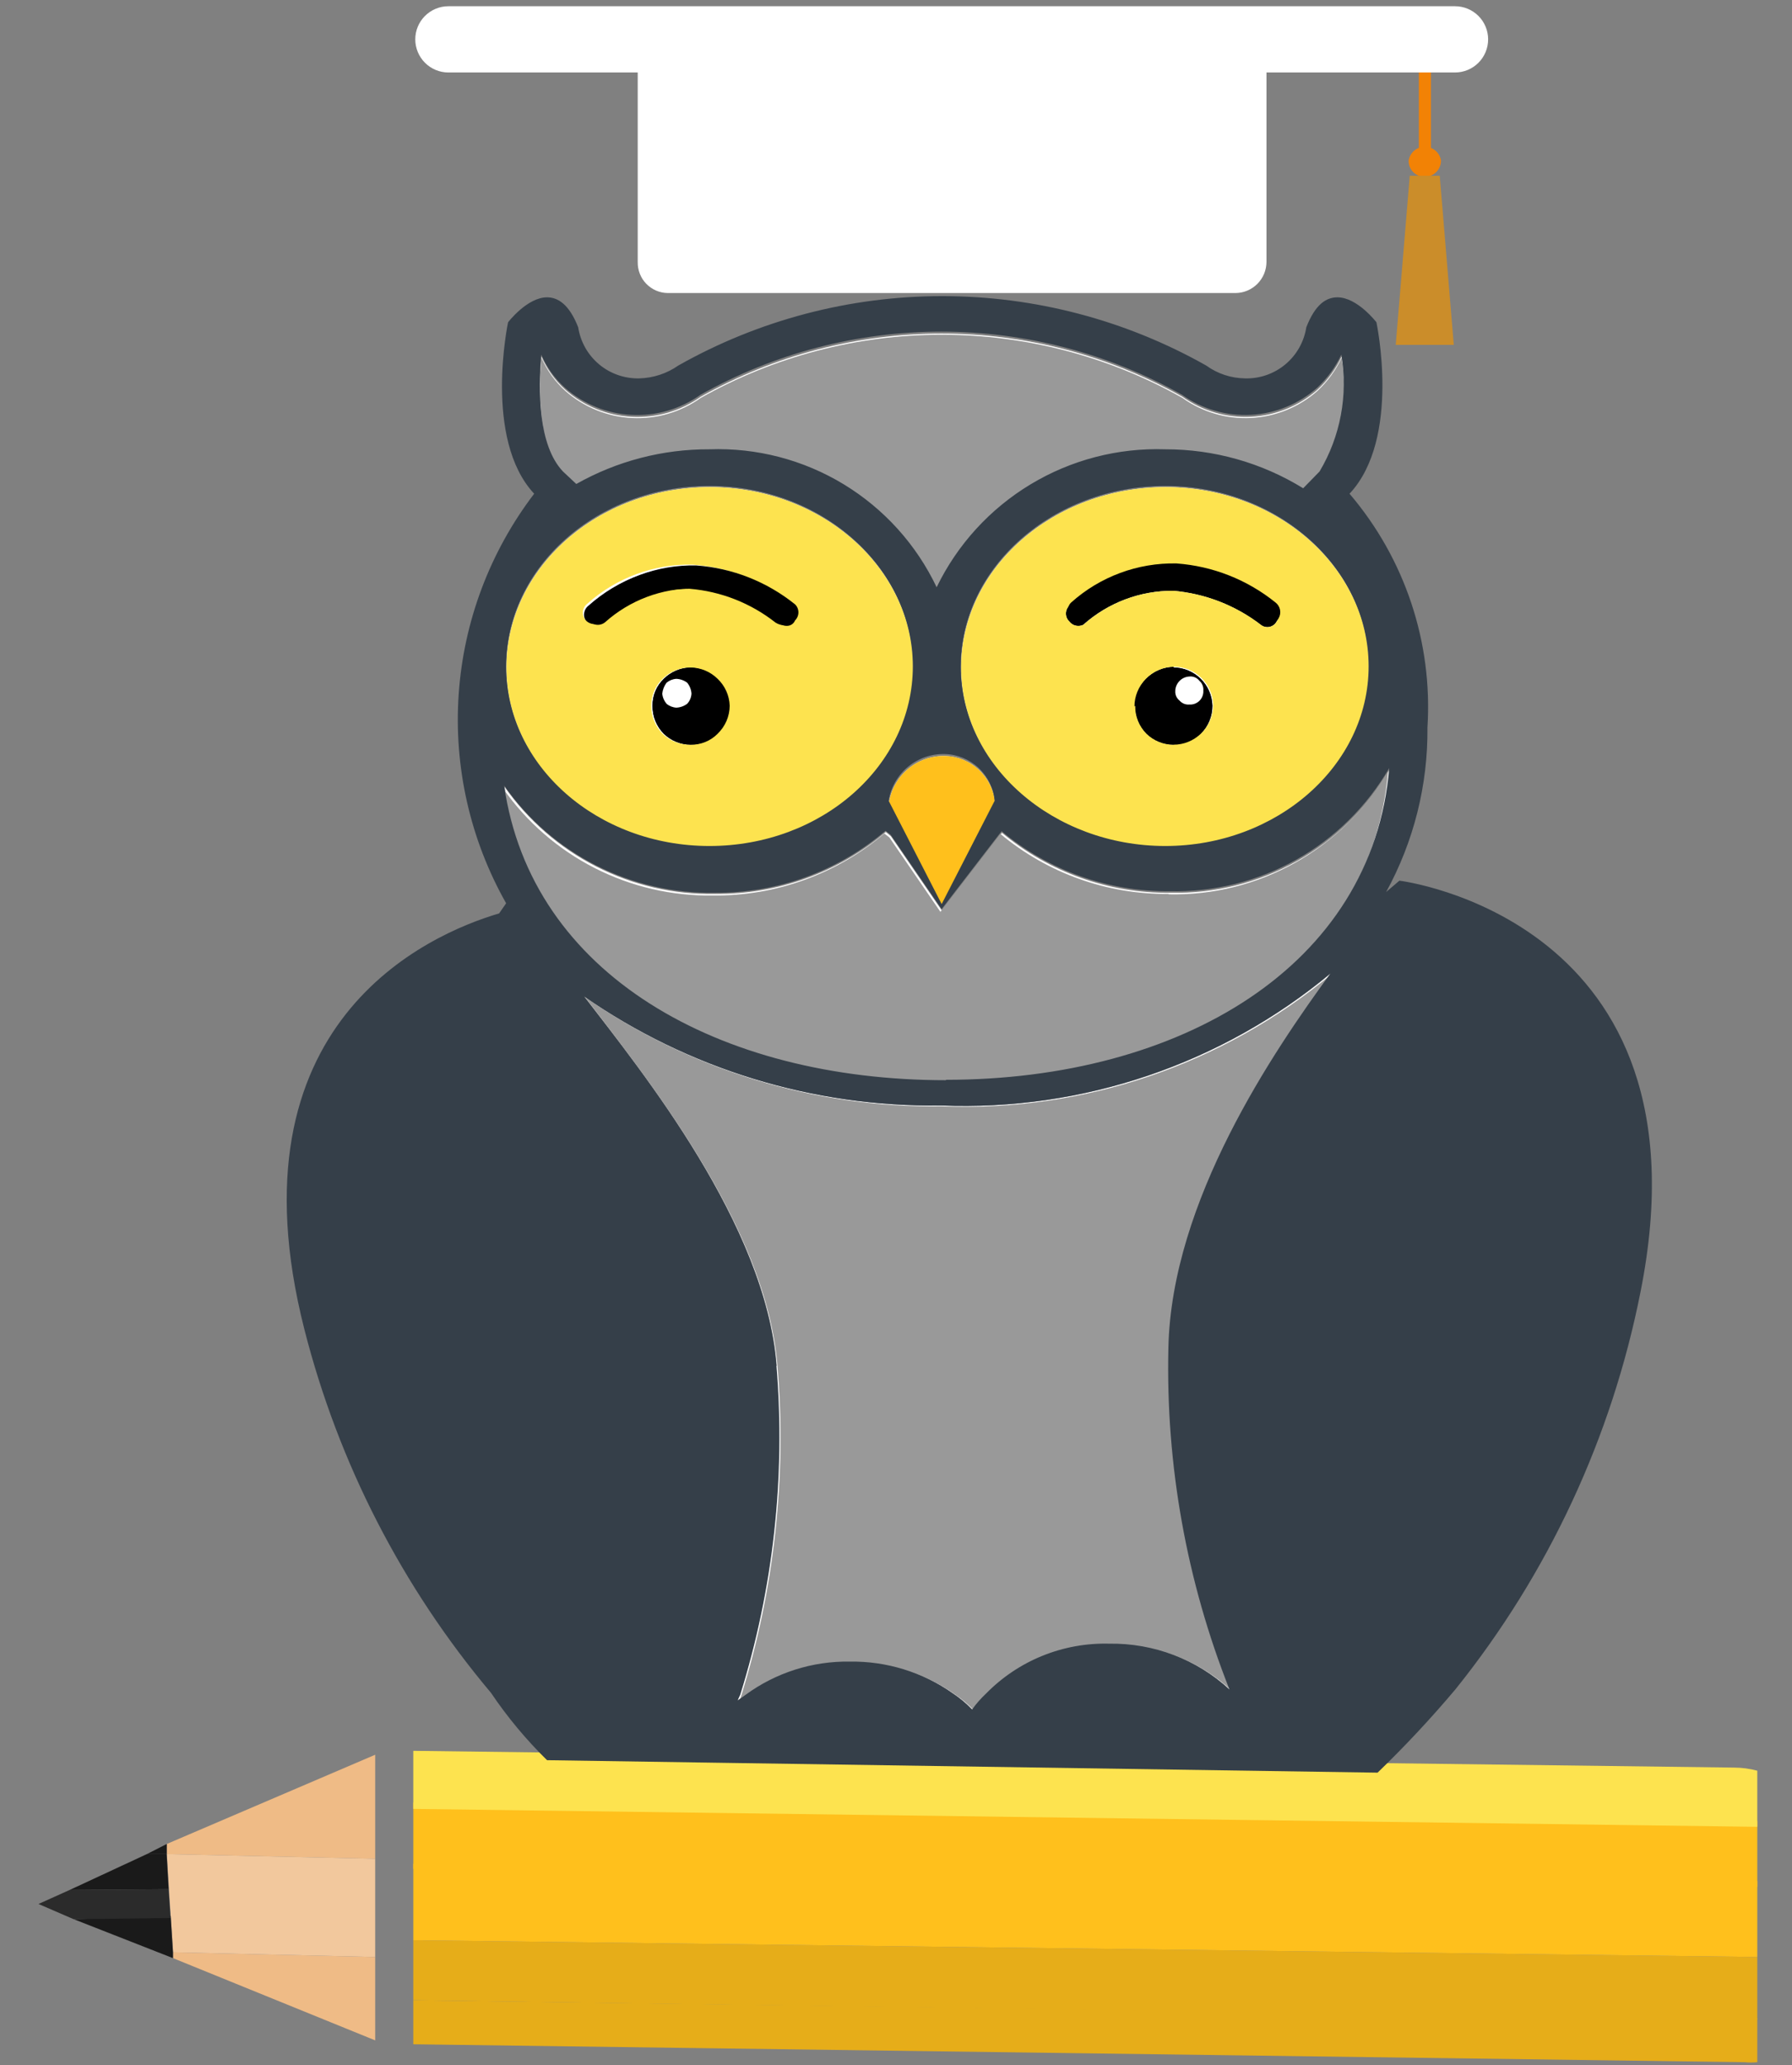 <svg fill="none" height="53" viewBox="0 0 46 53" width="46" xmlns="http://www.w3.org/2000/svg"><rect x="0" y="0" width="46" height="53" fill="#808080" stroke="none"/><g clip-rule="evenodd" fill-rule="evenodd"><path d="m22.739 21.35c-1.224 1.041-2.783 1.605-4.39 1.59-1.056.018-2.101-.223-3.042-.703-.941-.479-1.751-1.183-2.357-2.047.69 4.84 5.5 7.54 11.34 7.56 6 0 10.95-2.88 11.38-8-.57.982-1.393 1.793-2.383 2.349s-2.111.836-3.247.811c-1.577.017-3.109-.529-4.32-1.54l-1.54 2-1.31-1.91z" fill="#fff"/><path d="m25.54 20.6-1.36 2.65-1.36-2.65c.053-.341.229-.65.494-.871.265-.221.601-.338.946-.329.323.009.632.135.868.356.236.221.383.521.412.844z" fill="#fff"/><path d="m29.922 21.74c-2.88 0-5.25-2.06-5.25-4.61s2.37-4.63 5.25-4.63 5.22 2.09 5.22 4.63-2.35 4.61-5.22 4.61z" fill="#fff"/><path d="m14.46 12.15c-.64-.67-.64-2.09-.56-3.0.14.324.348.614.61.85.474.419 1.077.665 1.709.697.632.033 1.256-.15 1.771-.517 1.887-1.062 4.015-1.62 6.18-1.62 2.165 0 4.293.558 6.18 1.62.513.367 1.136.549 1.766.516.63-.033 1.231-.278 1.704-.696.259-.241.47-.53.62-.85.176 1.035-.022 2.098-.56 3l-.42.43c-1.064-.656-2.29-1.002-3.54-1-1.216-.041-2.418.272-3.46.9-1.042.628-1.879 1.545-2.41 2.64-.52-1.095-1.349-2.013-2.385-2.642-1.036-.629-2.233-.941-3.445-.898-1.198-.006-2.377.301-3.42.89z" fill="#fff"/><path d="m18.22 21.74c-2.88 0-5.22-2.06-5.22-4.61s2.34-4.63 5.22-4.63 5.22 2.09 5.22 4.63-2.34 4.61-5.22 4.61z" fill="#fff"/><path d="m19.94 35.05c-.28-3.62-3.42-7.5-4.94-9.48 2.686 1.867 5.889 2.846 9.16 2.8 3.638.146 7.201-1.062 10-3.39-1.46 2-4.08 5.83-4.16 9.61-.069 2.999.465 5.981 1.57 8.77-.84-.776-1.947-1.198-3.09-1.18-.586-.015-1.17.091-1.713.311s-1.036.55-1.447.969c-.133.125-.254.262-.36.41-.148-.154-.312-.292-.49-.41-.774-.547-1.702-.835-2.65-.82-.959-.015-1.896.284-2.67.85-.075.043-.145.093-.21.15.007-.053.024-.103.05-.15.849-2.728 1.165-5.593.93-8.44z" fill="#fff"/><path d="m15.471 16c-.062.049-.142.071-.22.062s-.15-.049-.2-.112c-.023-.031-.04-.066-.05-.103-.01-.037-.012-.076-.006-.115.006-.038.019-.075.039-.108.02-.033.046-.062.077-.085.741-.663 1.706-1.02 2.7-1 .929.067 1.815.416 2.54 1 .054.054.085.128.085.205s-.03.151-.085.205c-.07.16-.25.18-.41.08-.635-.501-1.404-.804-2.21-.87-.851-.008-1.675.303-2.31.87z" fill="#000"/><path d="m27.859 16c-.03.024-.065.042-.102.052-.037.011-.076.013-.114.009-.038-.005-.075-.017-.108-.036s-.063-.044-.086-.075c-.028-.026-.051-.058-.066-.093-.015-.035-.023-.073-.023-.112s.008-.076.023-.112.038-.067.066-.093c.741-.663 1.706-1.02 2.7-1 .929.067 1.815.416 2.54 1 .062.046.105.114.119.19.015.076.001.154-.039.221-.019.035-.045.066-.078.089-.032.024-.069.04-.108.048-.039.008-.08.006-.118-.003-.039-.01-.075-.028-.106-.054-.648-.497-1.426-.799-2.24-.87-.851-.006-1.674.304-2.31.87z" fill="#000"/><path d="m30.121 17.13c.262.001.514.105.7.29.186.182.294.43.3.69.001.134-.025.267-.077.39-.051.124-.127.236-.223.33-.188.181-.439.282-.7.28-.257-.001-.505-.101-.69-.28-.094-.095-.168-.207-.218-.331-.05-.124-.074-.256-.072-.389 0-.265.105-.52.293-.707.188-.188.442-.293.707-.293z" fill="#000"/><path d="m17.73 17.13c.259.004.506.108.69.29.19.18.301.428.31.69-.001.135-.028.268-.082.392-.053.124-.131.235-.229.328-.09.091-.197.163-.316.211-.119.048-.246.071-.374.069-.257-.001-.505-.101-.69-.28-.094-.095-.168-.207-.218-.331-.05-.124-.074-.256-.072-.389-.002-.129.024-.256.073-.375s.124-.226.217-.315c.184-.182.431-.286.69-.29z" fill="#000"/><path d="m18.629 47.37c.227-.358.434-.729.62-1.11.049.392.178.77.38 1.11z" fill="#000"/><path d="m45.109 46.73-34.5-.47v1.7l34.5.46z" fill="#ffc01c"/><path d="m45.109 51.79-34.5-.46v1.13l34.17.46c.11.011.22.011.33 0z" fill="#e6ad19"/><path d="m10.609 46.42 34.5.46v-1.44c-.193-.052-.391-.079-.59-.08l-33.91-.43z" fill="#fde34f"/><path d="m45.109 50.22-34.5-.43v1.54l34.5.49z" fill="#e6ad19"/><path d="m10.609 49.79 34.5.43v-1.95l-34.5-.44z" fill="#ffc01c"/><path d="m4.281 47.58 5.35.12v-2.67l-5.35 2.29z" fill="#efbb86"/><path d="m9.631 50.22-5.19-.12v.15l5.19 2.11z" fill="#efbb86"/><path d="m9.631 47.7-5.35-.12.16 2.52 5.19.12z" fill="#f2c89d"/><path d="m4.381 49.17-2.49.08 2.55 1v-.15z" fill="#1a1a1a"/><path d="m1.888 49.25 2.49-.03-.05-.74-2.54.02-.8.36z" fill="#2b2b2b"/><path d="m3.77 47.58h.51v-.26z" fill="#1a1a1a"/><path d="m1.789 48.5 2.54-.02-.05-.9h-.51z" fill="#1a1a1a"/><path d="m18.22 11.61c1.211-.043 2.409.269 3.445.898 1.036.629 1.865 1.547 2.385 2.642.531-1.095 1.369-2.011 2.41-2.64 1.042-.628 2.244-.941 3.46-.9 1.25-.002 2.476.344 3.54 1l.42-.43c.538-.901.736-1.965.56-3-.15.32-.361.609-.62.85-.473.418-1.073.663-1.704.696-.63.033-1.253-.149-1.766-.516-1.887-1.062-4.015-1.62-6.18-1.62-2.165 0-4.293.558-6.18 1.62-.515.368-1.139.55-1.771.517-.632-.033-1.234-.278-1.709-.697-.262-.236-.47-.526-.61-.85-.08.9-.08 2.32.56 3l.34.35c1.043-.589 2.222-.896 3.42-.89z" fill="#999"/><path d="m23.44 17.13c0-2.54-2.34-4.63-5.22-4.63s-5.22 2.09-5.22 4.63 2.34 4.61 5.22 4.61 5.22-2.06 5.22-4.61zm-8-1.18c-.062.049-.142.071-.22.062s-.15-.05-.2-.112c-.023-.031-.04-.066-.05-.103-.01-.037-.012-.076-.006-.115s.019-.075.039-.108c.02-.033.046-.062.077-.085.741-.663 1.706-1.02 2.7-1 .929.067 1.815.416 2.54 1 .054.054.085.128.085.205s-.03.151-.085.205c-.07.16-.25.18-.41.08-.635-.501-1.404-.804-2.21-.87-.851-.008-1.675.302-2.31.87zm2.26 1.18c.259.004.506.108.69.29.19.18.301.428.31.69-.001.135-.028.268-.082.392-.053.124-.131.235-.229.328-.09.091-.197.163-.316.211-.119.048-.246.071-.374.069-.258-.001-.505-.101-.69-.28-.094-.095-.168-.207-.218-.331-.05-.124-.074-.256-.072-.389-.002-.129.024-.256.073-.375s.124-.226.217-.315c.184-.182.431-.286.69-.29z" fill="#fde34f"/><path d="m29.922 12.5c-2.88 0-5.25 2.09-5.25 4.63s2.37 4.61 5.25 4.61 5.22-2.06 5.22-4.61-2.35-4.63-5.22-4.63zm.2 6.61c-.258-.001-.505-.101-.69-.28-.094-.095-.168-.207-.218-.331-.05-.124-.074-.256-.072-.389 0-.265.105-.52.293-.707.188-.188.442-.293.707-.293.262.001.514.105.7.29.186.182.294.43.3.69.001.134-.025.267-.077.391-.052.124-.127.236-.223.33-.188.181-.439.282-.7.28zm-2.26-3.11c-.03.024-.065.042-.102.052s-.076.013-.114.009c-.038-.005-.075-.017-.108-.036s-.063-.044-.086-.075c-.028-.026-.051-.058-.066-.093s-.023-.073-.023-.112.008-.077.023-.112c.015-.035.038-.067.066-.093.741-.663 1.706-1.02 2.7-1 .929.067 1.815.416 2.54 1 .062.046.105.114.119.19.015.076.001.154-.039.221-.019.035-.045.066-.078.089-.032.024-.069.04-.108.048s-.08.006-.118-.003c-.039-.01-.075-.028-.106-.054-.648-.497-1.426-.799-2.24-.87-.851-.006-1.674.304-2.31.87z" fill="#fde34f"/><path d="m30 22.94c-1.577.017-3.109-.529-4.32-1.54l-1.54 2-1.31-1.91-.13-.1c-1.224 1.041-2.783 1.605-4.39 1.59-1.056.018-2.101-.223-3.042-.703-.941-.479-1.751-1.183-2.357-2.047.69 4.84 5.5 7.54 11.34 7.56 6 0 10.95-2.88 11.38-8-.57.982-1.393 1.793-2.384 2.349s-2.111.836-3.247.811z" fill="#999"/><path d="m34.179 25c-2.799 2.328-6.362 3.536-10 3.39-3.271.046-6.474-.933-9.16-2.8 1.52 2 4.66 5.86 4.94 9.48.235 2.847-.081 5.713-.93 8.44l-.05.15.21-.15c.774-.566 1.711-.865 2.67-.85.948-.015 1.876.273 2.65.82.178.118.342.256.49.41.106-.148.227-.285.36-.41.411-.419.903-.749 1.447-.969.544-.22 1.127-.326 1.713-.311 1.143-.018 2.25.404 3.09 1.18-1.105-2.789-1.639-5.771-1.57-8.77.08-3.78 2.7-7.56 4.16-9.61z" fill="#999"/><path d="m18.42 18.83c.098-.093.175-.205.229-.328.053-.124.081-.257.082-.392-.009-.262-.12-.509-.31-.69-.184-.182-.431-.286-.69-.29-.259.004-.506.108-.69.29-.093.089-.167.196-.217.315s-.075.246-.073.375c-.002.133.022.266.072.389.05.124.124.236.218.331.185.179.433.279.69.28.128.003.255-.021.374-.069.119-.048.226-.12.316-.211z" fill="#000"/><path d="m17.78 15.08c.815.079 1.588.399 2.22.92.16.1.34.08.41-.08.054-.054.085-.128.085-.205s-.03-.151-.085-.205c-.725-.584-1.611-.933-2.54-1-.994-.02-1.959.337-2.7 1-.031.023-.058.051-.077.085-.02.033-.033.07-.039.108-.005.038-.004.077.006.114.01.037.027.072.05.103.049.062.121.102.2.112s.158-.013.22-.062c.635-.568 1.458-.878 2.31-.87z" fill="#000"/><path d="m24.26 19.4c-.345-.009-.681.108-.946.329-.265.221-.441.531-.494.871l1.36 2.65 1.36-2.65c-.029-.322-.176-.622-.412-.844-.236-.221-.545-.348-.868-.356z" fill="#ffc01c"/><path d="m29.141 18.11c-.002.133.022.266.072.389.05.124.124.236.218.331.185.179.432.279.69.28.261.002.512-.099.7-.28.096-.094.172-.206.223-.33s.078-.256.077-.39c-.006-.26-.114-.508-.3-.69-.186-.185-.438-.289-.7-.29-.265 0-.52.105-.707.293s-.293.442-.293.707z" fill="#000"/><path d="m30.169 15.08c.814.071 1.591.373 2.24.87.031.025.067.044.106.054.039.01.079.011.118.003.039-.008.076-.024.108-.048s.059-.054.078-.089c.04-.066.054-.145.039-.221s-.057-.143-.119-.19c-.725-.584-1.611-.933-2.54-1-.994-.02-1.959.337-2.7 1-.028.026-.051.058-.066.093-.015.035-.023.073-.023.112s.008.076.023.112c.015.035.038.067.066.093.023.03.053.056.086.075s.07.031.108.036c.038.005.077.002.114-.009s.071-.028.102-.052c.636-.566 1.459-.876 2.31-.87z" fill="#000"/><path d="m19.002 43.49c.849-2.728 1.165-5.593.93-8.44-.28-3.62-3.42-7.5-4.94-9.48 2.686 1.867 5.889 2.846 9.16 2.8 3.638.146 7.201-1.062 10-3.39-1.46 2-4.08 5.83-4.16 9.61-.069 2.999.465 5.981 1.57 8.77-.84-.776-1.947-1.198-3.09-1.18-.586-.015-1.17.091-1.713.311-.544.22-1.036.55-1.447.969-.133.125-.254.262-.36.41-.148-.154-.312-.292-.49-.41-.774-.547-1.702-.835-2.65-.82-.959-.015-1.896.284-2.67.85l-.21.15zm16.36 2c.703-.678 1.371-1.393 2-2.14 2.383-2.967 4.012-6.467 4.75-10.2 1.91-9.57-6.19-10.55-6.19-10.55l-.34.29c.709-1.292 1.074-2.746 1.06-4.22.138-2.184-.579-4.336-2-6 1.33-1.42.69-4.4.69-4.4s-.49-.64-1-.64c-.29 0-.57.18-.8.77-.058.372-.249.71-.538.951-.289.241-.655.369-1.032.359-.359-.004-.709-.119-1-.33-2.067-1.167-4.401-1.781-6.775-1.781s-4.708.613-6.775 1.781c-.294.206-.642.32-1 .33-.376.009-.743-.118-1.032-.359-.289-.241-.48-.579-.538-.951-.23-.59-.52-.77-.8-.77-.51 0-1 .64-1 .64s-.64 3.0.67 4.4c-1.136 1.489-1.81 3.278-1.938 5.147-.128 1.868.296 3.733 1.218 5.363l-.18.26c-1.83.54-7 2.8-5 10.67.873 3.431 2.51 6.621 4.79 9.33.421.624.903 1.203 1.44 1.73zm-11.08-17.77c-5.84 0-10.65-2.72-11.34-7.56.607.865 1.416 1.568 2.357 2.047.942.479 1.986.721 3.042.703 1.607.015 3.166-.549 4.39-1.59l.13.1 1.31 1.91 1.54-2c1.211 1.011 2.743 1.557 4.32 1.54 1.135.025 2.256-.255 3.247-.811s1.813-1.367 2.383-2.349c-.43 5.09-5.37 8-11.38 8zm-.85-10.62c0 2.55-2.34 4.61-5.22 4.61s-5.22-2.06-5.22-4.61 2.34-4.63 5.22-4.63 5.22 2.09 5.22 4.63zm1.23 0c0-2.54 2.37-4.63 5.25-4.63s5.22 2.09 5.22 4.63-2.35 4.61-5.22 4.61-5.25-2.06-5.25-4.61zm-10.21-5c-.64-.67-.64-2.09-.56-3.0.14.324.348.614.61.85.474.419 1.077.665 1.708.697.632.033 1.256-.15 1.772-.517 1.887-1.062 4.015-1.62 6.18-1.62 2.165 0 4.293.558 6.18 1.62.513.367 1.136.549 1.766.516s1.231-.278 1.704-.696c.259-.241.469-.53.62-.85.176 1.035-.022 2.099-.56 3l-.42.43c-1.064-.656-2.29-1.002-3.54-1-1.216-.041-2.418.272-3.459.9-1.042.628-1.879 1.545-2.41 2.64-.52-1.095-1.35-2.013-2.385-2.642-1.036-.629-2.233-.941-3.445-.898-1.198-.006-2.377.301-3.42.89zm9.72 11.1-1.36-2.65c.053-.341.229-.65.494-.871.265-.221.601-.338.946-.329.323.008.632.135.868.356.236.221.383.521.412.844z" fill="#353f49"/><path d="m17 17.8c.009.096.048.187.11.26.07.059.158.094.25.1.101-.004.199-.039.28-.1.066-.071.105-.163.11-.26-.006-.102-.045-.201-.11-.28-.081-.061-.179-.096-.28-.1-.092.006-.179.041-.25.1-.061.082-.099.178-.11.28z" fill="#fff"/><path d="m30.17 17.72c-.005.049.002.099.021.144s.05.085.089.116c.031.035.07.062.113.08.043.017.09.024.137.02.048.003.096-.004.141-.021.045-.017.086-.043.12-.077s.06-.075.077-.12.024-.093.021-.141c.004-.047-.003-.093-.02-.137s-.045-.082-.08-.113c-.03-.039-.07-.07-.116-.089-.045-.019-.095-.027-.144-.021-.094.005-.183.044-.249.111s-.106.155-.111.249z" fill="#fff"/></g><path d="m36.732 1.19h-.31v3.01h.31z" fill="#f28205"/><path clip-rule="evenodd" d="m36.57 4.54c.111 0 .218-.044.297-.123.079-.079.123-.186.123-.297-.015-.099-.066-.189-.142-.254s-.173-.101-.273-.101-.197.036-.273.101-.126.155-.142.254c-.001.055.008.109.028.16s.05.097.088.136c.038.039.084.07.134.091.05.021.104.032.159.032z" fill="#f28205" fill-rule="evenodd"/><path clip-rule="evenodd" d="m11.51 1.86c-.226 0-.442-.09-.601-.249-.159-.159-.249-.376-.249-.601 0-.225.089-.442.249-.601.159-.159.376-.249.601-.249h25.84c.226 0 .442.09.601.249.159.159.249.376.249.601 0 .225-.09.442-.249.601-.159.159-.376.249-.601.249h-4.84v4.86c0 .21-.083.412-.231.562-.148.15-.349.235-.559.238h-14.58c-.103-.001-.205-.023-.3-.064s-.18-.101-.252-.175c-.072-.074-.128-.162-.165-.259-.037-.096-.055-.199-.053-.302v-4.86z" fill="#fff" fill-rule="evenodd"/><path clip-rule="evenodd" d="m36.188 4.51h.77l.36 4.34h-1.49z" fill="#cb8d2a" fill-rule="evenodd"/></svg>